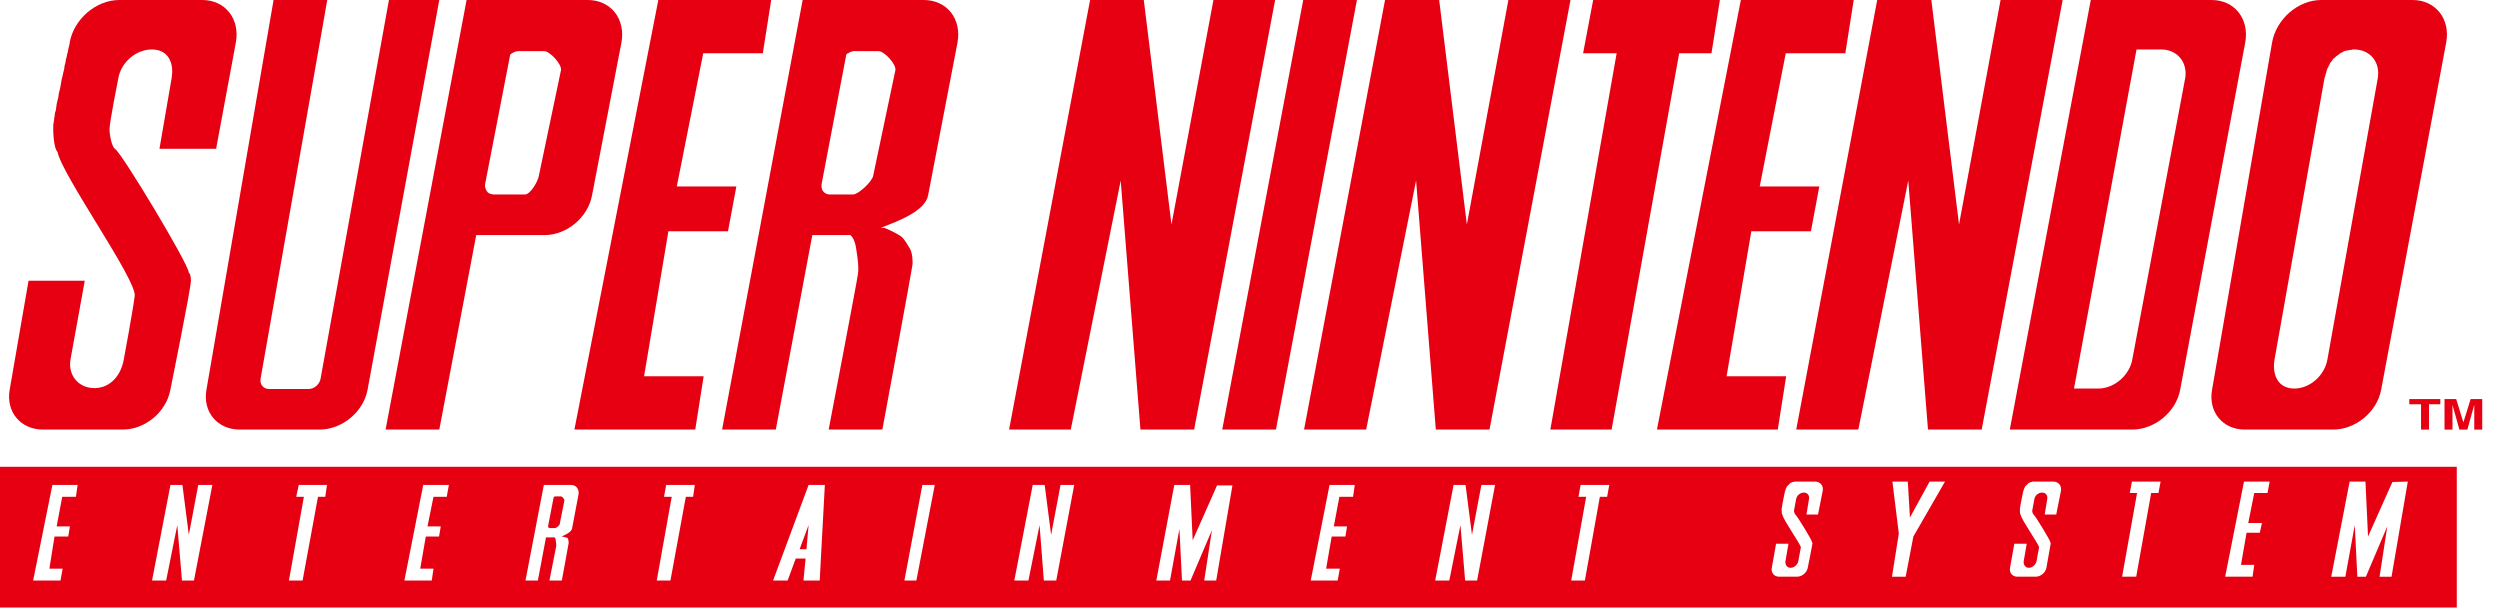 <?xml version="1.0" encoding="UTF-8" standalone="no"?>
<svg
   xmlns:dc="http://purl.org/dc/elements/1.1/"
   xmlns:cc="http://creativecommons.org/ns#"
   xmlns:rdf="http://www.w3.org/1999/02/22-rdf-syntax-ns#"
   xmlns:svg="http://www.w3.org/2000/svg"
   xmlns="http://www.w3.org/2000/svg"
   xmlns:sodipodi="http://sodipodi.sourceforge.net/DTD/sodipodi-0.dtd"
   xmlns:inkscape="http://www.inkscape.org/namespaces/inkscape"
   viewBox="-108.08 381.062 405 98.424"
   version="1.1"
   id="svg6"
   sodipodi:docname="logo.svg"
   width="405"
   height="98.424"
   inkscape:version="0.92.4 5da689c313, 2019-01-14">
  <defs
     id="defs10" />
  <sodipodi:namedview
     pagecolor="#ffffff"
     bordercolor="#666666"
     borderopacity="1"
     objecttolerance="10"
     gridtolerance="10"
     guidetolerance="10"
     inkscape:pageopacity="0"
     inkscape:pageshadow="2"
     inkscape:window-width="640"
     inkscape:window-height="480"
     id="namedview8"
     showgrid="false"
     inkscape:zoom="0.6739265"
     inkscape:cx="201.0605"
     inkscape:cy="49.211502"
     inkscape:window-x="0"
     inkscape:window-y="0"
     inkscape:window-maximized="0"
     inkscape:current-layer="svg6">
    <inkscape:grid
       type="xygrid"
       id="grid822"
       originx="-4.2632564e-14"
       originy="3.479004e-06" />
  </sodipodi:namedview>
  <g
     id="g4"
     style="fill:#e60012"
     transform="translate(0,10e-4)">
    <path
       d="m -88.775,381.062 c -3.73,0 -7.355,3.089 -8.021,6.917 v 0.206 l -0.068,0.068 v 0.206 l -0.068,0.137 v 0.137 L -97,388.87 v 0.205 l -0.068,0.137 v 0.206 l -0.068,0.205 -0.068,0.206 -0.068,0.41 -0.136,0.48 -0.068,0.479 -0.136,0.48 -0.068,0.547 -0.136,0.548 -0.136,0.617 -0.136,0.548 -0.204,1.164 -0.136,0.616 -0.136,0.548 -0.068,0.548 -0.136,0.548 -0.135,0.548 -0.068,0.548 -0.068,0.479 -0.136,0.411 -0.068,0.479 v 0.206 l -0.068,0.137 v 0.342 l -0.068,0.206 v 0.273 l -0.068,0.137 v 0.137 c -0.071,1.674 0.161,3.96 0.679,4.384 0.659,3.688 12.858,20.757 12.507,23.356 -0.33,2.607 -1.768,10.274 -1.768,10.274 -0.442,2.586 -2.192,4.658 -4.758,4.658 -2.566,0 -4.316,-2.065 -3.875,-4.658 l 2.311,-12.74 h -9.108 l -3.059,17.671 c -0.624,3.589 1.788,6.438 5.37,6.438 h 12.982 c 3.596,0 7.022,-2.849 7.681,-6.438 0,0 3.345,-16.506 3.33,-17.671 -0.014,-1.172 -0.34,-1.301 -0.34,-1.301 0,-1.342 -10.855,-19.397 -11.963,-20.068 -0.477,-0.283 -0.87,-2.07 -0.883,-3.15 -0.021,-1.074 1.427,-8.288 1.427,-8.288 0.442,-2.585 2.872,-4.658 5.437,-4.658 2.566,0 3.637,2.072 3.195,4.658 l -1.971,11.438 h 9.177 l 3.194,-17.192 c 0.722,-3.829 -1.708,-6.917 -5.437,-6.917 h -13.456 z m 25.013,0 -10.876,63.15 c -0.624,3.589 1.788,6.438 5.37,6.438 h 12.982 c 3.596,0 7.083,-2.849 7.749,-6.438 l 11.623,-63.15 h -8.157 l -11.08,61.369 c -0.161,0.89 -1.02,1.644 -1.903,1.644 h -6.457 c -0.905,0 -1.507,-0.747 -1.36,-1.644 l 10.808,-61.369 z m 31.268,0 -13.119,69.588 h 8.7 l 5.982,-31.506 h 11.08 c 3.603,0 7.022,-2.871 7.68,-6.439 l 4.758,-24.726 c 0.715,-3.836 -1.708,-6.917 -5.437,-6.917 z m 31.063,0 -13.595,69.588 H 4.55 l 1.36,-8.63 H -3.742 L 0.2,418.527 h 9.652 l 1.36,-7.26 H 1.56 l 4.283,-21.575 h 9.652 l 1.36,-8.63 z m 23.382,0 -13.05,69.588 h 8.7 l 5.914,-31.506 H 29.7 c 0.813,0.762 0.907,2.17 1.019,2.876 0.161,1.024 0.33,2.332 0.204,3.356 -0.112,1.017 -4.758,25.273 -4.758,25.273 h 8.7 c 0,0 4.894,-26.425 4.894,-26.849 0.014,-0.431 10e-4,-1.786 -0.476,-2.534 -0.316,-0.48 -0.865,-1.584 -1.496,-1.986 -1.213,-0.784 -2.583,-1.301 -2.583,-1.301 h -0.612 c 2.489,-0.989 7.184,-2.618 7.681,-5.274 l 4.758,-24.726 c 0.722,-3.836 -1.708,-6.917 -5.438,-6.917 z m 46.562,0 -13.119,69.588 h 9.992 l 8.088,-40.342 3.195,40.342 H 85.37 L 98.489,381.062 H 88.497 L 81.7,417.431 77.214,381.062 Z m 34.53,0 -13.119,69.588 h 8.7 l 13.118,-69.588 z m 13.254,0 -13.118,69.588 h 10.06 l 8.088,-40.342 3.195,40.342 h 8.7 l 13.118,-69.588 h -10.06 l -6.729,36.369 -4.486,-36.369 z m 33.715,0 -1.632,8.63 h 5.438 l -10.74,60.958 h 9.924 l 10.944,-60.958 h 5.234 l 1.36,-8.63 z m 23.926,0 -13.595,69.588 h 19.576 l 1.359,-8.63 h -9.652 l 4.01,-23.493 h 9.652 l 1.36,-7.26 h -9.652 l 4.214,-21.575 h 9.652 l 1.359,-8.63 z m 22.091,0 -13.119,69.588 h 10.06 l 8.088,-40.342 3.195,40.342 h 8.7 l 13.118,-69.588 h -10.06 l -6.729,36.369 -4.486,-36.369 z m 34.598,0 -13.119,69.588 h 19.848 c 3.603,0 7.083,-2.849 7.749,-6.438 l 10.536,-56.233 c 0.715,-3.836 -1.708,-6.917 -5.438,-6.917 z m 37.317,0 c -3.73,0 -7.287,3.089 -7.953,6.917 l -9.72,56.233 c -0.631,3.589 1.726,6.438 5.301,6.438 h 14.343 c 3.596,0 7.083,-2.849 7.749,-6.438 L 288.2,387.979 c 0.722,-3.829 -1.715,-6.917 -5.438,-6.917 z m -29.908,8.013 h 4.01 c 2.566,0 4.316,2.072 3.875,4.658 l -8.565,45.548 c -0.449,2.586 -2.94,4.726 -5.506,4.726 h -3.942 z m 35.006,0 h 0.272 c 2.566,0 4.248,2.072 3.806,4.658 l -8.157,45.548 c -0.442,2.578 -2.804,4.726 -5.37,4.726 -2.566,0 -3.637,-2.141 -3.195,-4.726 l 8.088,-45.548 0.068,-0.205 0.068,-0.206 0.068,-0.274 0.068,-0.205 0.068,-0.274 0.068,-0.206 0.068,-0.205 0.136,-0.205 0.068,-0.206 0.136,-0.205 0.068,-0.206 0.136,-0.205 0.136,-0.137 0.136,-0.206 0.136,-0.205 0.204,-0.137 0.136,-0.137 0.136,-0.137 0.204,-0.137 0.204,-0.137 0.136,-0.137 0.204,-0.137 0.204,-0.068 0.204,-0.137 0.136,-0.069 0.272,-0.068 0.204,-0.069 h 0.204 l 0.204,-0.068 h 0.272 z m -297.176,0.274 h 4.214 c 0.925,0 2.887,2.135 2.719,3.082 l -3.603,17.191 c -0.168,0.89 -1.36,2.945 -2.243,2.945 h -5.234 l -0.068,-0.068 h -0.272 v -0.069 h -0.136 l -0.068,-0.068 h -0.068 l -0.068,-0.069 -0.068,-0.068 h -0.068 v -0.069 l -0.068,-0.068 -0.068,-0.069 v -0.068 l -0.068,-0.069 -0.068,-0.068 v -0.137 l -0.068,-0.068 v -0.137 l -0.068,-0.069 v -0.068 c 0,-0.113 -0.014,-0.284 0,-0.411 l 4.078,-21.027 c 0.374,-0.311 0.831,-0.548 1.293,-0.548 z m 54.174,0 h 4.214 c 0.925,0 2.901,2.135 2.719,3.082 l -3.602,17.123 c -0.161,0.897 -2.373,3.013 -3.263,3.013 H 26.37 c -0.771,0 -1.303,-0.512 -1.36,-1.232 0,-0.113 -0.014,-0.277 0,-0.411 l 4.011,-21.027 0.068,-0.068 0.068,-0.069 0.136,-0.068 h 0.068 l 0.068,-0.069 0.068,-0.068 h 0.068 l 0.068,-0.069 h 0.068 l 0.136,-0.068 h 0.204 v -0.069 z m -138.12,67.328 v 22.808 h 397.999 v -22.808 z m 290.635,2.398 h 3.396 c 0.822,0 1.412,0.651 1.247,1.507 l -0.762,3.836 h -1.871 l 0.416,-2.534 c 0.093,-0.573 -0.246,-1.027 -0.832,-1.027 -0.579,0 -1.147,0.451 -1.247,1.027 l -0.346,1.849 c -0.057,0.11 0.115,0.63 0.208,0.685 0.257,0.146 2.702,4.154 2.702,4.452 0.057,0.149 0.091,0.219 0.07,0.274 -0.072,0.502 -0.763,3.904 -0.763,3.904 -0.15,0.781 -0.918,1.438 -1.732,1.438 h -2.91 c -0.808,0 -1.328,-0.657 -1.178,-1.438 l 0.692,-3.904 h 2.009 l -0.485,2.808 c -0.093,0.573 0.246,1.096 0.832,1.096 0.557,0 1.154,-0.52 1.247,-1.096 l 0.415,-2.26 c -0.371,-0.946 -2.822,-4.386 -2.979,-5.206 -0.108,-0.091 -0.153,-0.586 -0.139,-0.959 0.021,-0.408 0.554,-2.945 0.554,-2.945 h 0.069 v -0.206 l 0.07,-0.137 v -0.068 l 0.069,-0.069 v -0.068 l 0.069,-0.069 v -0.068 l 0.07,-0.069 0.069,-0.068 v -0.069 h 0.07 l 0.069,-0.068 0.07,-0.069 0.069,-0.068 v -0.069 h 0.07 l 0.069,-0.068 0.07,-0.069 h 0.069 l 0.07,-0.068 h 0.069 l 0.07,-0.068 h 0.208 z m 15.936,0 h 2.494 l 0.347,5.822 3.187,-5.822 h 2.495 l -5.128,8.904 -1.247,6.507 h -2.217 l 1.108,-6.986 z m 22.658,0 h 3.397 c 0.822,0 1.397,0.651 1.247,1.507 l -0.762,3.836 h -1.871 l 0.416,-2.534 c 0.093,-0.573 -0.245,-1.027 -0.831,-1.027 -0.579,0 -1.154,0.451 -1.247,1.027 l -0.347,1.849 c -0.071,0.11 0.094,0.63 0.208,0.685 0.243,0.146 2.702,4.154 2.702,4.452 0.071,0.149 0.069,0.219 0.069,0.274 -0.093,0.502 -0.693,3.904 -0.693,3.904 -0.15,0.781 -0.925,1.438 -1.732,1.438 h -2.98 c -0.807,0 -1.327,-0.657 -1.178,-1.438 l 0.693,-3.904 h 2.009 l -0.485,2.808 c -0.093,0.573 0.267,1.096 0.831,1.096 0.579,0 1.133,-0.52 1.247,-1.096 l 0.416,-2.26 c -0.378,-0.946 -2.822,-4.386 -2.979,-5.206 -0.107,-0.091 -0.153,-0.586 -0.139,-0.959 0.022,-0.408 0.554,-2.945 0.554,-2.945 l 0.07,-0.069 v -0.137 l 0.069,-0.137 v -0.068 l 0.07,-0.069 v -0.068 l 0.069,-0.069 v -0.068 l 0.07,-0.069 0.069,-0.068 v -0.069 h 0.07 l 0.069,-0.068 0.07,-0.069 0.069,-0.068 0.07,-0.069 0.069,-0.068 0.069,-0.069 h 0.07 l 0.069,-0.068 h 0.07 l 0.069,-0.068 h 0.209 z m 16.145,0 h 4.643 l -0.347,1.849 h -1.178 l -2.425,13.562 H 235.7 l 2.425,-13.562 h -1.178 z m 18.153,0 h 4.157 l -0.346,1.849 h -2.148 l -0.97,4.863 h 2.217 l -0.346,1.576 h -2.148 l -0.901,5.205 h 2.148 l -0.277,1.918 h -4.435 z m 17.115,0 h 2.564 l 0.416,8.904 3.949,-8.835 2.494,-0.069 -2.633,15.411 h -1.94 l 1.247,-8.151 -3.464,8.151 h -1.386 l -0.416,-8.356 -1.524,8.356 h -2.287 z m -372.154,0.548 h 4.088 l -0.277,1.917 h -2.218 l -0.901,4.795 h 2.148 l -0.277,1.644 h -2.217 l -0.832,5.206 h 2.148 l -0.347,1.917 h -4.435 z m 19.124,0 h 1.94 l 1.04,8.082 1.524,-8.082 h 2.287 l -2.98,15.479 h -1.94 l -0.762,-8.972 -1.802,8.972 h -2.287 z m 20.787,0 h 4.573 l -0.277,1.917 h -1.178 l -2.495,13.562 h -2.217 l 2.425,-13.562 h -1.247 z m 20.163,0 h 4.157 l -0.346,1.917 h -2.148 l -0.97,4.795 h 2.148 l -0.277,1.644 h -2.148 l -0.901,5.206 h 2.148 l -0.277,1.917 h -4.435 z m 19.54,0 h 4.435 c 0.822,0 1.342,0.72 1.178,1.575 l -1.04,5.48 c -0.114,0.593 -1.167,1.078 -1.732,1.301 h 0.278 v 0.068 h 0.278 l 0.07,0.069 h 0.208 v 0.068 h 0.139 v 0.069 h 0.07 c 0.092,0.166 0.139,0.66 0.139,0.753 0,0.091 -1.109,6.096 -1.109,6.096 h -2.009 c 0,0 1.073,-5.392 1.109,-5.616 0.021,-0.24 -0.027,-0.53 -0.07,-0.754 -0.014,-0.165 -0.022,-0.448 -0.208,-0.616 h -1.386 l -1.316,6.986 h -2.009 z m 19.817,0 H 4.481 L 4.204,461.54 H 3.026 L 0.532,475.102 H -1.686 L 0.739,461.54 h -1.247 z m 23.073,0 h 2.633 l -0.832,15.479 H 22.08 l 0.347,-3.561 h -1.594 l -1.317,3.561 H 17.16 Z m 18.431,0 h 2.009 l -2.98,15.479 h -1.94 z m 17.877,0 h 1.94 l 1.04,8.082 1.524,-8.082 h 2.218 l -2.91,15.479 h -2.009 l -0.693,-8.972 -1.802,8.972 H 56.24 Z m 22.934,0 h 2.564 l 0.416,8.972 3.95,-8.904 h 2.494 l -2.633,15.411 h -1.94 l 1.247,-8.15 -3.464,8.15 h -1.386 l -0.416,-8.356 -1.525,8.356 h -2.217 z m 25.153,0 h 4.088 l -0.277,1.917 H 108.9 l -0.9,4.795 h 2.148 l -0.277,1.644 h -2.218 l -0.901,5.206 h 2.218 l -0.347,1.917 h -4.365 z m 20.093,0 h 1.94 l 1.039,8.082 1.525,-8.082 h 2.217 l -2.91,15.479 h -1.94 l -0.762,-8.972 -1.801,8.972 h -2.287 z m 20.579,0 h 4.643 l -0.347,1.917 h -1.178 l -2.425,13.562 h -2.218 l 2.425,-13.562 h -1.247 z m -166.086,1.849 c -0.108,0 -0.199,0.063 -0.277,0.137 l -0.901,4.658 v 0.068 c 0,0.149 0.106,0.274 0.277,0.274 h 0.832 c 0.207,0 0.726,-0.412 0.762,-0.616 l 0.763,-3.836 c 0.036,-0.22 -0.347,-0.685 -0.554,-0.685 z m 41.019,4.657 -1.455,3.904 h 1.109 z m 264.339,-19.575 h -1.833 v 4.099 h -1.29 v -4.099 h -1.902 v -0.849 h 5.025 z m 6.79,4.099 h -1.291 v -4.02 l -1.118,4.02 h -1.291 l -1.119,-3.998 v 3.998 h -1.29 v -4.948 h 1.888 l 1.165,3.788 1.178,-3.788 h 1.878 z"
       id="path2"
       inkscape:connector-curvature="0" />
  </g>
</svg>
